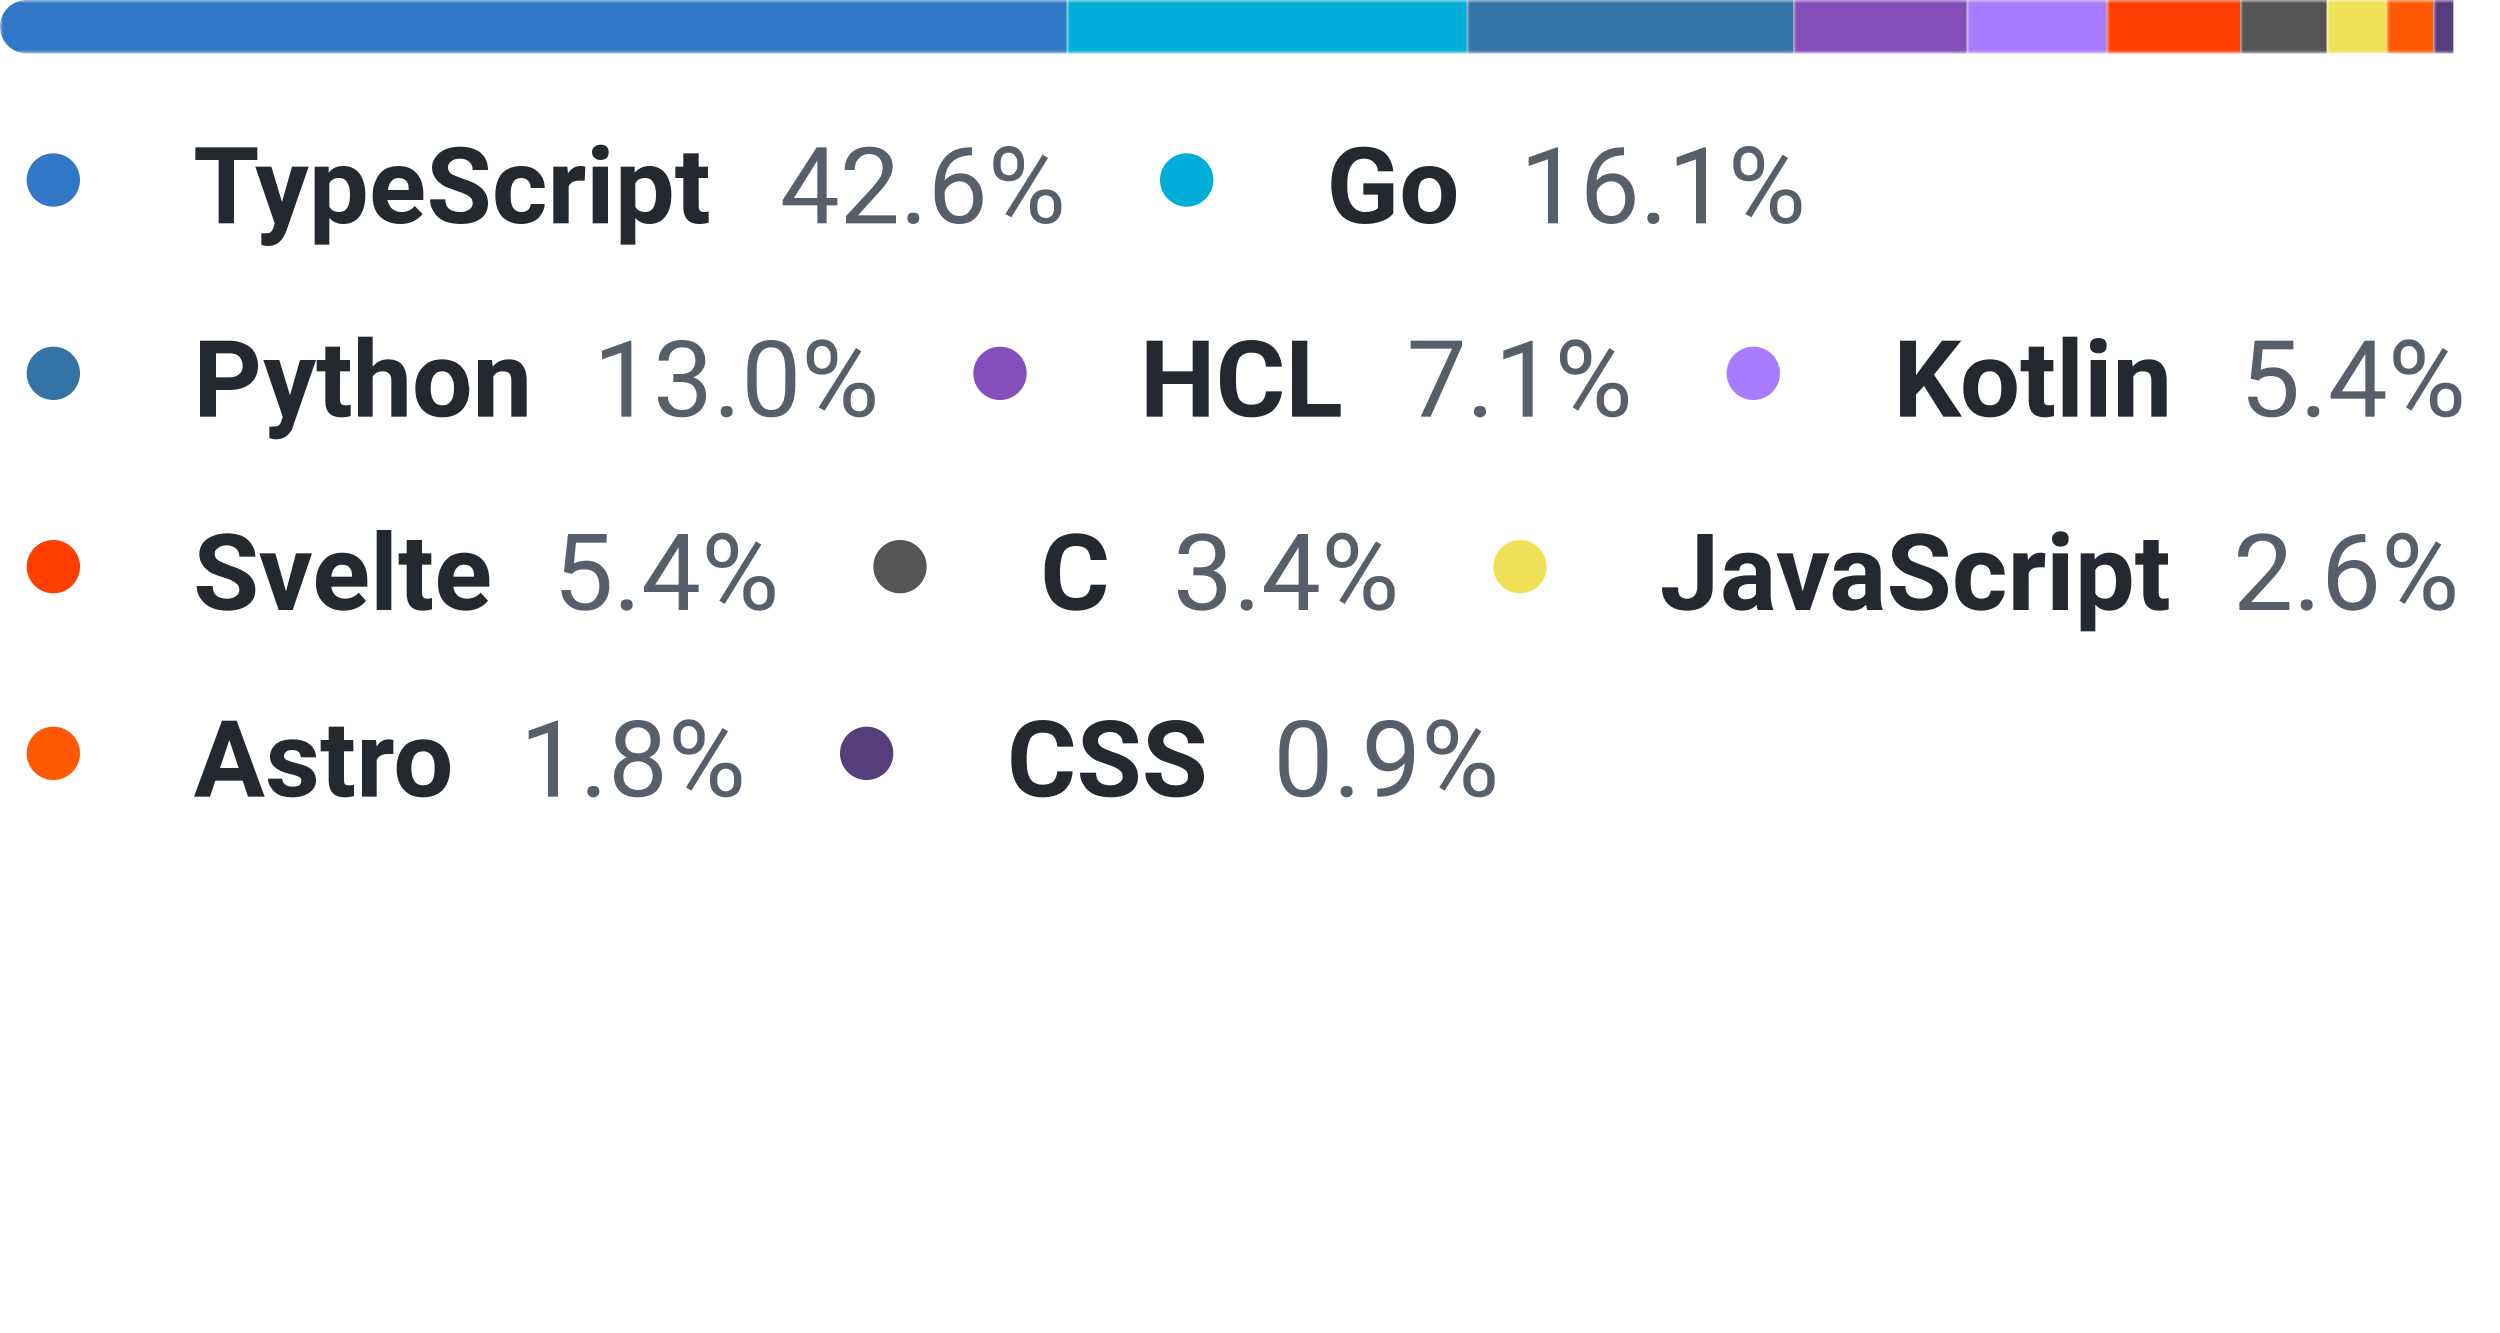 <svg width="375" height="200" viewBox="0 0 375 200" xmlns="http://www.w3.org/2000/svg"><mask id="satori_om-id"><rect x="0" y="0" width="375" height="123" fill="#fff"/></mask><clipPath id="satori_cp-id-0"><path x="0" y="0" width="375" height="8" d="M4,0 h367 a4,4 0 0 1 4,4 v0 a4,4 0 0 1 -4,4 h-367 a4,4 0 0 1 -4,-4 v0 a4,4 0 0 1 4,-4"/></clipPath><mask id="satori_om-id-0"><rect x="0" y="0" width="375" height="8" fill="#fff"/></mask><mask id="satori_om-id-0-0"><rect x="0" y="0" width="160" height="8" fill="#fff" mask="url(#satori_om-id-0)"/></mask><rect x="0" y="0" width="160" height="8" fill="#3178c6" clip-path="url(#satori_cp-id-0)" mask="url(#satori_om-id-0)"/><mask id="satori_om-id-0-1"><rect x="160" y="0" width="60" height="8" fill="#fff" mask="url(#satori_om-id-0)"/></mask><rect x="160" y="0" width="60" height="8" fill="#00ADD8" clip-path="url(#satori_cp-id-0)" mask="url(#satori_om-id-0)"/><mask id="satori_om-id-0-2"><rect x="220" y="0" width="49" height="8" fill="#fff" mask="url(#satori_om-id-0)"/></mask><rect x="220" y="0" width="49" height="8" fill="#3572A5" clip-path="url(#satori_cp-id-0)" mask="url(#satori_om-id-0)"/><mask id="satori_om-id-0-3"><rect x="269" y="0" width="26" height="8" fill="#fff" mask="url(#satori_om-id-0)"/></mask><rect x="269" y="0" width="26" height="8" fill="#844FBA" clip-path="url(#satori_cp-id-0)" mask="url(#satori_om-id-0)"/><mask id="satori_om-id-0-4"><rect x="295" y="0" width="21" height="8" fill="#fff" mask="url(#satori_om-id-0)"/></mask><rect x="295" y="0" width="21" height="8" fill="#A97BFF" clip-path="url(#satori_cp-id-0)" mask="url(#satori_om-id-0)"/><mask id="satori_om-id-0-5"><rect x="316" y="0" width="20" height="8" fill="#fff" mask="url(#satori_om-id-0)"/></mask><rect x="316" y="0" width="20" height="8" fill="#ff3e00" clip-path="url(#satori_cp-id-0)" mask="url(#satori_om-id-0)"/><mask id="satori_om-id-0-6"><rect x="336" y="0" width="13" height="8" fill="#fff" mask="url(#satori_om-id-0)"/></mask><rect x="336" y="0" width="13" height="8" fill="#555555" clip-path="url(#satori_cp-id-0)" mask="url(#satori_om-id-0)"/><mask id="satori_om-id-0-7"><rect x="349" y="0" width="9" height="8" fill="#fff" mask="url(#satori_om-id-0)"/></mask><rect x="349" y="0" width="9" height="8" fill="#f1e05a" clip-path="url(#satori_cp-id-0)" mask="url(#satori_om-id-0)"/><mask id="satori_om-id-0-8"><rect x="358" y="0" width="7" height="8" fill="#fff" mask="url(#satori_om-id-0)"/></mask><rect x="358" y="0" width="7" height="8" fill="#ff5a03" clip-path="url(#satori_cp-id-0)" mask="url(#satori_om-id-0)"/><mask id="satori_om-id-0-9"><rect x="365" y="0" width="3" height="8" fill="#fff" mask="url(#satori_om-id-0)"/></mask><rect x="365" y="0" width="3" height="8" fill="#563d7c" clip-path="url(#satori_cp-id-0)" mask="url(#satori_om-id-0)"/><mask id="satori_om-id-1"><rect x="0" y="18" width="375" height="105" fill="#fff"/></mask><mask id="satori_om-id-1-0"><rect x="0" y="18" width="160" height="19" fill="#fff"/></mask><mask id="satori_om-id-1-0-0"><rect x="0" y="19" width="16" height="16" fill="#fff"/></mask><mask id="satori_om-id-1-0-0-0"><rect x="4" y="23" width="8" height="8" fill="#fff"/></mask><path x="4" y="23" width="8" height="8" fill="#3178c6" d="M8,23 h0 a4,4 0 0 1 4,4 v0 a4,4 0 0 1 -4,4 h0 a4,4 0 0 1 -4,-4 v0 a4,4 0 0 1 4,-4"/><mask id="satori_om-id-1-0-1"><rect x="29" y="18" width="79" height="19" fill="#fff"/></mask><path fill="#24292f" d="M38.6 22.1L38.6 24.0L35.1 24.0L35.1 33.5L32.8 33.5L32.8 24.0L29.3 24.0L29.3 22.1L38.6 22.1ZM40.7 25.0L42.3 30.3L43.8 25.0L46.3 25.0L42.9 34.8L42.7 35.2Q41.9 36.9 40.2 36.9L40.2 36.9Q39.7 36.9 39.2 36.7L39.2 36.7L39.2 35.0L39.5 35.0Q40.2 35.0 40.5 34.9Q40.8 34.7 41.0 34.2L41.0 34.2L41.2 33.5L38.3 25.0L40.7 25.0ZM54.8 29.2L54.8 29.3Q54.8 31.3 53.9 32.5Q53.0 33.6 51.5 33.6L51.5 33.6Q50.2 33.6 49.4 32.7L49.4 32.7L49.4 36.7L47.2 36.7L47.2 25.0L49.3 25.0L49.3 25.9Q50.1 24.9 51.5 24.9L51.5 24.9Q53.0 24.9 53.9 26.0Q54.8 27.2 54.8 29.2L54.8 29.2ZM52.5 29.2L52.5 29.2Q52.5 28.0 52.1 27.4Q51.7 26.7 50.9 26.7L50.9 26.7Q49.8 26.7 49.4 27.5L49.4 27.5L49.4 31.0Q49.8 31.8 50.9 31.8L50.9 31.8Q52.5 31.8 52.5 29.2ZM60.1 33.6L60.1 33.6Q58.2 33.6 57.0 32.5Q55.9 31.4 55.9 29.5L55.9 29.5L55.9 29.2Q55.9 28.0 56.4 27.0Q56.8 26.0 57.7 25.4Q58.6 24.9 59.8 24.9L59.8 24.9Q61.5 24.9 62.5 26.0Q63.5 27.1 63.5 29.1L63.5 29.1L63.5 30.0L58.1 30.0Q58.3 30.8 58.8 31.3Q59.4 31.8 60.2 31.8L60.2 31.8Q61.5 31.8 62.2 30.9L62.2 30.9L63.4 32.1Q62.8 32.8 62.0 33.2Q61.1 33.6 60.1 33.6ZM59.8 26.7L59.8 26.7Q59.1 26.7 58.7 27.2Q58.3 27.6 58.2 28.5L58.2 28.5L61.3 28.5L61.3 28.3Q61.3 27.5 60.9 27.1Q60.5 26.7 59.8 26.7ZM70.9 30.5L70.9 30.5Q70.9 29.8 70.4 29.5Q69.9 29.1 68.7 28.7Q67.5 28.3 66.8 28.0L66.8 28.0Q64.8 26.9 64.8 25.1L64.8 25.1Q64.8 24.2 65.4 23.5Q65.9 22.8 66.8 22.4Q67.8 22.0 69.0 22.0L69.0 22.0Q70.3 22.0 71.2 22.4Q72.2 22.8 72.7 23.6Q73.2 24.4 73.2 25.5L73.2 25.5L70.9 25.5Q70.9 24.7 70.4 24.3Q69.9 23.8 69.0 23.8L69.0 23.8Q68.1 23.8 67.7 24.2Q67.2 24.5 67.2 25.1L67.2 25.1Q67.2 25.7 67.7 26.1Q68.3 26.4 69.4 26.8L69.4 26.8Q71.4 27.4 72.3 28.3Q73.2 29.2 73.2 30.5L73.2 30.5Q73.2 32.0 72.1 32.8Q71.0 33.6 69.1 33.6L69.1 33.6Q67.8 33.6 66.7 33.2Q65.6 32.7 65.1 31.8Q64.5 31.0 64.5 29.9L64.5 29.9L66.8 29.9Q66.8 31.8 69.1 31.8L69.1 31.8Q69.9 31.8 70.4 31.4Q70.9 31.1 70.9 30.5ZM78.2 31.8L78.2 31.8Q78.8 31.8 79.2 31.5Q79.6 31.1 79.6 30.6L79.6 30.6L81.7 30.6Q81.7 31.4 81.2 32.1Q80.8 32.9 80.0 33.2Q79.2 33.6 78.2 33.6L78.2 33.6Q76.4 33.6 75.3 32.5Q74.3 31.3 74.3 29.3L74.3 29.3L74.3 29.2Q74.3 27.2 75.3 26.0Q76.4 24.9 78.2 24.9L78.2 24.9Q79.8 24.9 80.7 25.8Q81.7 26.7 81.7 28.2L81.7 28.2L79.6 28.2Q79.6 27.5 79.2 27.1Q78.8 26.7 78.1 26.7L78.1 26.7Q77.4 26.7 77.0 27.3Q76.6 27.9 76.6 29.1L76.6 29.1L76.6 29.4Q76.6 30.7 77.0 31.2Q77.4 31.8 78.2 31.8ZM87.8 25.0L87.7 27.1Q87.3 27.1 86.9 27.1L86.9 27.1Q85.6 27.1 85.3 28.0L85.3 28.0L85.3 33.5L83.0 33.5L83.0 25.0L85.1 25.0L85.2 26.0Q85.9 24.9 87.1 24.9L87.1 24.9Q87.4 24.9 87.8 25.0L87.8 25.0ZM91.2 25.0L91.2 33.5L88.9 33.5L88.9 25.0L91.2 25.0ZM88.8 22.8L88.8 22.8Q88.8 22.3 89.2 22.0Q89.5 21.7 90.1 21.7L90.1 21.7Q90.7 21.7 91 22.0Q91.3 22.3 91.3 22.8L91.3 22.8Q91.3 23.4 91.0 23.7Q90.6 24.0 90.1 24.0Q89.5 24.0 89.2 23.7Q88.8 23.4 88.8 22.8ZM100.7 29.2L100.7 29.3Q100.7 31.3 99.8 32.5Q98.9 33.6 97.4 33.6L97.4 33.6Q96.1 33.6 95.3 32.7L95.3 32.7L95.3 36.7L93.1 36.7L93.1 25.0L95.2 25.0L95.2 25.9Q96.1 24.9 97.4 24.9L97.4 24.9Q98.9 24.9 99.8 26.0Q100.7 27.2 100.7 29.2L100.7 29.2ZM98.4 29.2L98.4 29.2Q98.4 28.0 98.0 27.4Q97.6 26.7 96.8 26.7L96.8 26.7Q95.7 26.7 95.3 27.5L95.3 27.5L95.3 31.0Q95.7 31.8 96.8 31.8L96.8 31.8Q98.4 31.8 98.4 29.2ZM102.5 23.0L104.8 23.0L104.8 25.0L106.2 25.0L106.2 26.7L104.8 26.7L104.8 30.9Q104.8 31.4 105.0 31.6Q105.1 31.8 105.6 31.8L105.6 31.8Q106.0 31.8 106.3 31.7L106.3 31.7L106.3 33.4Q105.6 33.6 104.9 33.6L104.9 33.6Q102.6 33.6 102.5 31.2L102.5 31.2L102.5 26.7L101.3 26.7L101.3 25.0L102.5 25.0L102.5 23.0Z "/><mask id="satori_om-id-1-0-2"><rect x="117" y="18" width="43" height="19" fill="#fff"/></mask><path fill="#57606a" d="M124.0 22.1L124.0 29.7L125.6 29.7L125.6 30.8L124.0 30.8L124.0 33.5L122.6 33.5L122.6 30.8L117.4 30.8L117.4 30.0L122.5 22.1L124.0 22.1ZM122.4 24.4L119.1 29.7L122.6 29.7L122.6 24.1L122.4 24.4ZM134.4 32.3L134.4 33.5L126.9 33.5L126.9 32.4L130.9 28.1Q131.7 27.1 132.1 26.5Q132.4 25.8 132.4 25.2L132.4 25.2Q132.4 24.3 131.9 23.7Q131.3 23.1 130.4 23.1L130.4 23.1Q129.4 23.1 128.8 23.8Q128.2 24.4 128.2 25.5L128.2 25.5L126.7 25.5Q126.7 23.9 127.7 22.9Q128.7 22.0 130.4 22.0L130.4 22.0Q132.0 22.0 132.9 22.8Q133.9 23.6 133.9 25.0L133.9 25.0Q133.9 26.7 131.7 29.0L131.7 29.0L128.7 32.3L134.4 32.3ZM136.1 32.7L136.1 32.7Q136.1 32.4 136.3 32.1Q136.5 31.9 137.0 31.9Q137.4 31.9 137.7 32.1Q137.9 32.4 137.9 32.7L137.9 32.7Q137.9 33.1 137.7 33.3Q137.4 33.6 137.0 33.6Q136.5 33.6 136.3 33.3Q136.1 33.1 136.1 32.7ZM145.5 22.1L145.8 22.1L145.8 23.3L145.5 23.3Q143.8 23.4 142.8 24.3Q141.8 25.3 141.7 27.1L141.7 27.1Q142.6 26.0 144.1 26.0L144.1 26.0Q145.6 26.0 146.5 27.1Q147.4 28.1 147.4 29.8L147.4 29.8Q147.4 31.5 146.4 32.6Q145.5 33.6 143.9 33.6L143.9 33.6Q142.2 33.6 141.2 32.4Q140.2 31.1 140.2 29.2L140.2 29.2L140.2 28.6Q140.2 25.5 141.6 23.8Q142.9 22.1 145.5 22.1L145.5 22.1ZM143.9 27.2L143.9 27.2Q143.2 27.2 142.5 27.7Q141.9 28.1 141.7 28.8L141.7 28.8L141.7 29.3Q141.7 30.7 142.3 31.6Q142.9 32.4 143.9 32.4L143.9 32.4Q144.9 32.4 145.4 31.7Q146.0 31.0 146.0 29.8L146.0 29.8Q146.0 28.7 145.4 27.9Q144.8 27.2 143.9 27.2ZM149.0 24.8L149.0 24.3Q149.0 23.3 149.6 22.6Q150.3 21.9 151.3 21.9L151.3 21.9Q152.4 21.9 153.0 22.6Q153.6 23.3 153.6 24.3L153.6 24.3L153.6 24.9Q153.6 25.9 153.0 26.6Q152.3 27.2 151.3 27.2L151.3 27.2Q150.3 27.2 149.6 26.6Q149.0 25.9 149.0 24.8L149.0 24.8ZM150.1 24.3L150.1 24.9Q150.1 25.5 150.4 25.9Q150.8 26.3 151.3 26.3L151.3 26.3Q151.9 26.3 152.2 25.9Q152.6 25.5 152.6 24.9L152.6 24.9L152.6 24.3Q152.6 23.7 152.2 23.3Q151.9 22.9 151.3 22.9Q150.7 22.9 150.4 23.3Q150.1 23.7 150.1 24.3L150.1 24.3ZM154.5 31.3L154.5 30.7Q154.5 29.7 155.2 29.0Q155.8 28.4 156.9 28.4Q157.9 28.4 158.5 29.0Q159.2 29.7 159.2 30.7L159.2 30.7L159.2 31.3Q159.2 32.3 158.5 33.0Q157.9 33.6 156.9 33.6Q155.9 33.6 155.2 33.0Q154.5 32.3 154.5 31.3L154.5 31.3ZM155.6 30.7L155.6 31.3Q155.6 31.9 155.9 32.3Q156.3 32.7 156.9 32.7L156.9 32.7Q157.4 32.7 157.8 32.3Q158.1 31.9 158.1 31.3L158.1 31.3L158.1 30.7Q158.1 30.1 157.8 29.7Q157.4 29.3 156.9 29.3L156.9 29.3Q156.3 29.3 155.9 29.7Q155.6 30.1 155.6 30.7L155.6 30.7ZM157.2 23.7L151.7 32.6L150.8 32.1L156.4 23.2L157.2 23.7Z "/><mask id="satori_om-id-1-1"><rect x="170" y="18" width="101" height="19" fill="#fff"/></mask><mask id="satori_om-id-1-1-0"><rect x="170" y="19" width="16" height="16" fill="#fff"/></mask><mask id="satori_om-id-1-1-0-0"><rect x="174" y="23" width="8" height="8" fill="#fff"/></mask><path x="174" y="23" width="8" height="8" fill="#00ADD8" d="M178,23 h0 a4,4 0 0 1 4,4 v0 a4,4 0 0 1 -4,4 h0 a4,4 0 0 1 -4,-4 v0 a4,4 0 0 1 4,-4"/><mask id="satori_om-id-1-1-1"><rect x="199" y="18" width="20" height="19" fill="#fff"/></mask><path fill="#24292f" d="M209.0 27.5L209.0 32.0Q208.4 32.8 207.2 33.2Q206.1 33.6 204.7 33.6L204.7 33.6Q203.2 33.6 202.1 33.0Q201.0 32.4 200.4 31.1Q199.8 29.9 199.7 28.2L199.7 28.2L199.7 27.5Q199.7 25.8 200.3 24.5Q200.9 23.3 202.0 22.6Q203.0 22.0 204.5 22.0L204.5 22.0Q206.5 22.0 207.7 22.9Q208.8 23.9 209.0 25.7L209.0 25.7L206.7 25.7Q206.6 24.7 206.0 24.3Q205.5 23.8 204.6 23.8L204.6 23.8Q203.4 23.8 202.8 24.7Q202.1 25.6 202.1 27.4L202.1 27.4L202.1 28.1Q202.1 29.9 202.8 30.8Q203.5 31.8 204.8 31.8L204.8 31.8Q206.1 31.8 206.7 31.2L206.7 31.2L206.7 29.2L204.5 29.2L204.5 27.5L209.0 27.5ZM210.4 29.3L210.4 29.2Q210.4 27.9 210.9 26.9Q211.4 26.0 212.3 25.4Q213.2 24.9 214.4 24.9L214.4 24.9Q216.1 24.9 217.2 25.9Q218.3 27.0 218.4 28.8L218.4 28.8L218.4 29.3Q218.4 31.3 217.3 32.5Q216.3 33.6 214.4 33.6Q212.6 33.6 211.5 32.5Q210.4 31.3 210.4 29.3L210.4 29.3ZM212.7 29.3L212.7 29.3Q212.7 30.5 213.1 31.2Q213.6 31.8 214.4 31.8L214.4 31.8Q215.2 31.8 215.7 31.2Q216.2 30.6 216.2 29.2L216.2 29.2Q216.2 28.0 215.7 27.4Q215.2 26.7 214.4 26.7L214.4 26.7Q213.6 26.7 213.1 27.3Q212.7 28.0 212.7 29.3Z "/><mask id="satori_om-id-1-1-2"><rect x="228" y="18" width="43" height="19" fill="#fff"/></mask><path fill="#57606a" d="M233.7 22.1L233.7 33.5L232.2 33.5L232.2 23.9L229.3 24.9L229.3 23.6L233.5 22.1L233.7 22.1ZM243.3 22.1L243.6 22.1L243.6 23.3L243.3 23.3Q241.6 23.4 240.6 24.3Q239.6 25.3 239.5 27.1L239.5 27.1Q240.4 26.0 241.9 26.0L241.9 26.0Q243.4 26.0 244.3 27.1Q245.2 28.1 245.2 29.8L245.2 29.8Q245.2 31.5 244.2 32.6Q243.3 33.6 241.7 33.6L241.7 33.6Q240.0 33.6 239.0 32.4Q238.0 31.1 238.0 29.2L238.0 29.2L238.0 28.6Q238.0 25.5 239.4 23.8Q240.7 22.1 243.3 22.1L243.3 22.1ZM241.7 27.2L241.7 27.2Q241.0 27.2 240.3 27.7Q239.7 28.1 239.5 28.8L239.5 28.8L239.5 29.3Q239.5 30.7 240.1 31.6Q240.7 32.4 241.7 32.4L241.7 32.4Q242.7 32.4 243.2 31.7Q243.8 31.0 243.8 29.8L243.8 29.8Q243.8 28.7 243.2 27.9Q242.6 27.2 241.7 27.2ZM247.1 32.7L247.1 32.7Q247.1 32.4 247.3 32.1Q247.5 31.9 248.0 31.9Q248.4 31.9 248.7 32.1Q248.9 32.4 248.9 32.7L248.9 32.7Q248.9 33.1 248.7 33.3Q248.4 33.6 248.0 33.6Q247.5 33.6 247.3 33.3Q247.1 33.1 247.1 32.7ZM255.9 22.1L255.9 33.5L254.4 33.5L254.4 23.9L251.5 24.9L251.5 23.6L255.6 22.1L255.9 22.1ZM260.0 24.8L260.0 24.3Q260.0 23.3 260.6 22.6Q261.3 21.9 262.3 21.9L262.3 21.9Q263.4 21.9 264.0 22.6Q264.6 23.3 264.6 24.3L264.6 24.3L264.6 24.9Q264.6 25.9 264.0 26.6Q263.3 27.2 262.3 27.2L262.3 27.2Q261.3 27.2 260.6 26.6Q260.0 25.9 260.0 24.8L260.0 24.8ZM261.1 24.3L261.1 24.9Q261.1 25.5 261.4 25.9Q261.8 26.3 262.3 26.3L262.3 26.3Q262.9 26.3 263.2 25.9Q263.6 25.5 263.6 24.9L263.6 24.9L263.6 24.3Q263.6 23.7 263.2 23.3Q262.9 22.9 262.3 22.9Q261.7 22.9 261.4 23.3Q261.1 23.7 261.1 24.3L261.1 24.3ZM265.5 31.3L265.5 30.7Q265.5 29.7 266.2 29.0Q266.8 28.4 267.9 28.4Q268.9 28.4 269.5 29.0Q270.2 29.7 270.2 30.7L270.2 30.7L270.2 31.3Q270.2 32.3 269.5 33.0Q268.9 33.6 267.9 33.6Q266.9 33.6 266.2 33.0Q265.5 32.3 265.5 31.3L265.5 31.3ZM266.6 30.7L266.6 31.3Q266.6 31.9 266.9 32.3Q267.3 32.7 267.9 32.7L267.9 32.7Q268.4 32.7 268.8 32.3Q269.1 31.9 269.1 31.3L269.1 31.3L269.1 30.7Q269.1 30.1 268.8 29.7Q268.4 29.3 267.9 29.3L267.9 29.3Q267.3 29.3 266.9 29.7Q266.6 30.1 266.6 30.7L266.6 30.7ZM268.2 23.7L262.7 32.6L261.8 32.1L267.4 23.2L268.2 23.7Z "/><mask id="satori_om-id-1-2"><rect x="0" y="47" width="132" height="19" fill="#fff"/></mask><mask id="satori_om-id-1-2-0"><rect x="0" y="48" width="16" height="16" fill="#fff"/></mask><mask id="satori_om-id-1-2-0-0"><rect x="4" y="52" width="8" height="8" fill="#fff"/></mask><path x="4" y="52" width="8" height="8" fill="#3572A5" d="M8,52 h0 a4,4 0 0 1 4,4 v0 a4,4 0 0 1 -4,4 h0 a4,4 0 0 1 -4,-4 v0 a4,4 0 0 1 4,-4"/><mask id="satori_om-id-1-2-1"><rect x="29" y="47" width="51" height="19" fill="#fff"/></mask><path fill="#24292f" d="M34.4 58.5L32.4 58.5L32.4 62.5L30.0 62.5L30.0 51.1L34.5 51.1Q35.7 51.1 36.7 51.6Q37.7 52.0 38.2 52.9Q38.7 53.8 38.7 54.9L38.7 54.9Q38.7 56.5 37.6 57.5Q36.4 58.5 34.4 58.5L34.4 58.5ZM32.4 53.0L32.4 56.6L34.5 56.6Q35.4 56.6 35.9 56.1Q36.4 55.7 36.4 54.9L36.4 54.9Q36.4 54.1 35.9 53.5Q35.4 53.0 34.5 53.0L34.5 53.0L32.4 53.0ZM41.9 54.0L43.5 59.3L45.0 54.0L47.4 54.0L44.0 63.8L43.9 64.2Q43.1 65.9 41.4 65.9L41.4 65.9Q40.9 65.9 40.4 65.7L40.4 65.7L40.4 64.0L40.7 64.0Q41.3 64.0 41.7 63.9Q42.0 63.7 42.2 63.2L42.2 63.2L42.4 62.5L39.5 54.0L41.9 54.0ZM48.8 52.0L51.0 52.0L51.0 54.0L52.5 54.0L52.5 55.7L51.0 55.7L51.0 59.9Q51.0 60.4 51.2 60.6Q51.4 60.8 51.9 60.8L51.9 60.8Q52.3 60.8 52.6 60.7L52.6 60.7L52.6 62.4Q51.9 62.6 51.2 62.6L51.2 62.6Q48.8 62.6 48.8 60.2L48.8 60.2L48.8 55.7L47.5 55.7L47.5 54.0L48.8 54.0L48.8 52.0ZM55.9 50.5L55.9 55.0Q56.8 53.9 58.2 53.9L58.2 53.9Q61.0 53.9 61.0 57.1L61.0 57.1L61.0 62.5L58.7 62.5L58.7 57.1Q58.7 56.4 58.4 56.1Q58.1 55.7 57.4 55.7L57.4 55.7Q56.4 55.7 55.9 56.5L55.9 56.5L55.9 62.5L53.7 62.5L53.7 50.5L55.9 50.5ZM62.3 58.3L62.3 58.2Q62.3 56.9 62.8 55.9Q63.3 55.0 64.2 54.4Q65.1 53.9 66.3 53.9L66.3 53.9Q68.0 53.9 69.1 54.9Q70.2 56.0 70.3 57.8L70.3 57.8L70.4 58.3Q70.4 60.3 69.3 61.5Q68.2 62.6 66.4 62.6Q64.5 62.6 63.4 61.5Q62.3 60.3 62.3 58.3L62.3 58.3ZM64.6 58.3L64.6 58.3Q64.6 59.5 65.1 60.2Q65.5 60.8 66.4 60.8L66.4 60.8Q67.2 60.8 67.6 60.2Q68.1 59.6 68.1 58.2L68.1 58.2Q68.1 57.0 67.6 56.4Q67.2 55.7 66.3 55.7L66.3 55.7Q65.5 55.7 65.1 56.3Q64.6 57.0 64.6 58.3ZM71.7 54.0L73.8 54.0L73.9 55.0Q74.8 53.9 76.3 53.9L76.3 53.9Q77.7 53.9 78.3 54.7Q79.0 55.5 79.0 57.0L79.0 57.0L79.0 62.5L76.7 62.5L76.7 57.1Q76.7 56.4 76.4 56.0Q76.1 55.7 75.4 55.7L75.4 55.7Q74.4 55.7 74.0 56.5L74.0 56.5L74.0 62.5L71.7 62.5L71.7 54.0Z "/><mask id="satori_om-id-1-2-2"><rect x="89" y="47" width="43" height="19" fill="#fff"/></mask><path fill="#57606a" d="M94.7 51.1L94.7 62.5L93.2 62.5L93.2 52.9L90.3 53.9L90.3 52.6L94.5 51.1L94.7 51.1ZM101.0 57.3L101.0 56.1L102.1 56.1Q103.1 56.1 103.7 55.6Q104.3 55.0 104.3 54.1L104.3 54.1Q104.3 52.1 102.3 52.1L102.3 52.1Q101.4 52.1 100.8 52.7Q100.3 53.2 100.3 54.1L100.3 54.1L98.8 54.1Q98.8 52.7 99.8 51.8Q100.8 51.0 102.3 51.0L102.3 51.0Q103.9 51.0 104.8 51.8Q105.8 52.7 105.8 54.2L105.8 54.2Q105.8 54.9 105.3 55.6Q104.8 56.3 104.0 56.6L104.0 56.6Q104.9 56.9 105.4 57.6Q105.9 58.3 105.9 59.3L105.9 59.3Q105.9 60.8 104.9 61.7Q103.9 62.6 102.3 62.6Q100.7 62.6 99.7 61.8Q98.7 60.9 98.7 59.5L98.7 59.5L100.2 59.5Q100.2 60.4 100.8 60.9Q101.3 61.5 102.3 61.5L102.3 61.5Q103.4 61.5 103.9 60.9Q104.5 60.4 104.5 59.3L104.5 59.3Q104.5 58.4 103.9 57.8Q103.3 57.3 102.1 57.3L102.1 57.3L101.0 57.3ZM108.1 61.7L108.1 61.7Q108.1 61.4 108.3 61.1Q108.5 60.9 109.0 60.9Q109.4 60.9 109.7 61.1Q109.9 61.4 109.9 61.7L109.9 61.7Q109.9 62.1 109.7 62.3Q109.4 62.6 109.0 62.6Q108.5 62.6 108.3 62.3Q108.1 62.1 108.1 61.7ZM119.3 55.8L119.3 57.6Q119.3 60.2 118.4 61.4Q117.5 62.6 115.7 62.6L115.7 62.6Q113.9 62.6 113.0 61.4Q112.1 60.2 112.1 57.8L112.1 57.8L112.1 55.9Q112.1 53.4 112.9 52.2Q113.8 51.0 115.7 51.0L115.7 51.0Q117.5 51.0 118.4 52.1Q119.2 53.3 119.3 55.8L119.3 55.8ZM117.8 58.0L117.8 55.7Q117.8 53.8 117.3 53.0Q116.8 52.1 115.7 52.1L115.7 52.1Q114.6 52.1 114.0 53.0Q113.5 53.8 113.5 55.5L113.5 55.5L113.5 57.9Q113.5 59.7 114.1 60.6Q114.6 61.5 115.7 61.5L115.7 61.5Q116.8 61.5 117.3 60.6Q117.8 59.8 117.8 58.0L117.8 58.0ZM121.0 53.8L121.0 53.3Q121.0 52.3 121.6 51.6Q122.3 50.9 123.3 50.9L123.3 50.9Q124.4 50.9 125.0 51.6Q125.6 52.3 125.6 53.3L125.6 53.3L125.6 53.9Q125.6 54.9 125.0 55.6Q124.3 56.2 123.3 56.2L123.3 56.2Q122.3 56.2 121.6 55.6Q121.0 54.9 121.0 53.8L121.0 53.8ZM122.1 53.3L122.1 53.9Q122.1 54.5 122.4 54.9Q122.8 55.3 123.3 55.3L123.3 55.3Q123.9 55.3 124.2 54.9Q124.6 54.5 124.6 53.9L124.6 53.9L124.6 53.3Q124.6 52.7 124.2 52.3Q123.9 51.9 123.3 51.9Q122.7 51.9 122.4 52.3Q122.1 52.7 122.1 53.3L122.1 53.3ZM126.5 60.3L126.5 59.7Q126.5 58.7 127.2 58.0Q127.8 57.4 128.9 57.4Q129.9 57.4 130.5 58.0Q131.2 58.7 131.2 59.7L131.2 59.7L131.2 60.3Q131.2 61.3 130.5 62.0Q129.9 62.6 128.9 62.6Q127.9 62.6 127.2 62.0Q126.5 61.3 126.5 60.3L126.5 60.3ZM127.6 59.7L127.6 60.3Q127.6 60.9 127.9 61.3Q128.3 61.7 128.9 61.7L128.9 61.7Q129.4 61.7 129.8 61.3Q130.1 60.9 130.1 60.3L130.1 60.3L130.1 59.7Q130.1 59.1 129.8 58.7Q129.4 58.3 128.9 58.3L128.9 58.3Q128.3 58.3 127.9 58.7Q127.6 59.1 127.6 59.7L127.6 59.7ZM129.2 52.7L123.7 61.6L122.8 61.1L128.4 52.2L129.2 52.7Z "/><mask id="satori_om-id-1-3"><rect x="142" y="47" width="103" height="19" fill="#fff"/></mask><mask id="satori_om-id-1-3-0"><rect x="142" y="48" width="16" height="16" fill="#fff"/></mask><mask id="satori_om-id-1-3-0-0"><rect x="146" y="52" width="8" height="8" fill="#fff"/></mask><path x="146" y="52" width="8" height="8" fill="#844FBA" d="M150,52 h0 a4,4 0 0 1 4,4 v0 a4,4 0 0 1 -4,4 h0 a4,4 0 0 1 -4,-4 v0 a4,4 0 0 1 4,-4"/><mask id="satori_om-id-1-3-1"><rect x="171" y="47" width="31" height="19" fill="#fff"/></mask><path fill="#24292f" d="M181.3 51.1L181.3 62.5L178.9 62.5L178.9 57.6L174.4 57.6L174.4 62.5L172.0 62.5L172.0 51.1L174.4 51.1L174.4 55.7L178.9 55.7L178.9 51.1L181.3 51.1ZM189.9 58.7L192.3 58.7Q192.1 60.5 190.9 61.6Q189.7 62.6 187.7 62.6L187.7 62.6Q185.5 62.6 184.2 61.2Q183.0 59.7 183.0 57.1L183.0 57.1L183.0 56.4Q183.0 54.8 183.6 53.5Q184.1 52.3 185.2 51.6Q186.3 51.0 187.7 51.0L187.7 51.0Q189.7 51.0 190.9 52.0Q192.1 53.1 192.3 55.0L192.3 55.0L189.9 55.0Q189.8 53.9 189.3 53.4Q188.8 52.9 187.7 52.9L187.7 52.9Q186.5 52.9 185.9 53.7Q185.4 54.6 185.4 56.3L185.4 56.3L185.4 57.2Q185.4 59.0 185.9 59.9Q186.5 60.7 187.7 60.7L187.7 60.7Q188.8 60.7 189.3 60.2Q189.8 59.7 189.9 58.7L189.9 58.7ZM196.1 51.1L196.1 60.6L201.1 60.6L201.1 62.5L193.8 62.5L193.8 51.1L196.1 51.1Z "/><mask id="satori_om-id-1-3-2"><rect x="211" y="47" width="34" height="19" fill="#fff"/></mask><path fill="#57606a" d="M219.3 51.1L219.3 51.9L214.6 62.5L213.1 62.5L217.8 52.3L211.6 52.3L211.6 51.1L219.3 51.1ZM221.1 61.7L221.1 61.7Q221.1 61.4 221.3 61.1Q221.6 60.9 222 60.9Q222.4 60.9 222.7 61.1Q222.9 61.4 222.9 61.7L222.9 61.7Q222.9 62.1 222.7 62.3Q222.4 62.6 222 62.6Q221.6 62.6 221.3 62.3Q221.1 62.1 221.1 61.7ZM229.9 51.1L229.9 62.5L228.4 62.5L228.4 52.9L225.5 53.9L225.5 52.6L229.7 51.1L229.9 51.1ZM234 53.8L234 53.3Q234 52.3 234.7 51.6Q235.3 50.9 236.3 50.9L236.3 50.9Q237.4 50.9 238.0 51.6Q238.7 52.3 238.7 53.3L238.7 53.3L238.7 53.9Q238.7 54.9 238.0 55.6Q237.4 56.2 236.3 56.2L236.3 56.2Q235.3 56.2 234.7 55.6Q234 54.9 234 53.8L234 53.8ZM235.1 53.3L235.1 53.9Q235.1 54.5 235.4 54.9Q235.8 55.3 236.3 55.3L236.3 55.3Q236.9 55.3 237.2 54.9Q237.6 54.5 237.6 53.9L237.6 53.9L237.6 53.3Q237.6 52.7 237.2 52.3Q236.9 51.9 236.3 51.9Q235.8 51.9 235.4 52.3Q235.1 52.7 235.1 53.3L235.1 53.3ZM239.5 60.3L239.5 59.7Q239.5 58.7 240.2 58.0Q240.8 57.4 241.9 57.4Q242.9 57.4 243.5 58.0Q244.2 58.7 244.2 59.7L244.2 59.7L244.2 60.3Q244.2 61.3 243.6 62.0Q242.9 62.6 241.9 62.6Q240.9 62.6 240.2 62.0Q239.5 61.3 239.5 60.3L239.5 60.3ZM240.6 59.7L240.6 60.3Q240.6 60.9 241.0 61.3Q241.3 61.7 241.9 61.7L241.9 61.7Q242.4 61.7 242.8 61.3Q243.1 60.9 243.1 60.3L243.1 60.3L243.1 59.7Q243.1 59.1 242.8 58.7Q242.4 58.3 241.9 58.3L241.9 58.3Q241.3 58.3 241.0 58.7Q240.6 59.1 240.6 59.7L240.6 59.7ZM242.2 52.7L236.7 61.6L235.9 61.1L241.4 52.2L242.2 52.7Z "/><mask id="satori_om-id-1-4"><rect x="255" y="47" width="115" height="19" fill="#fff"/></mask><mask id="satori_om-id-1-4-0"><rect x="255" y="48" width="16" height="16" fill="#fff"/></mask><mask id="satori_om-id-1-4-0-0"><rect x="259" y="52" width="8" height="8" fill="#fff"/></mask><path x="259" y="52" width="8" height="8" fill="#A97BFF" d="M263,52 h0 a4,4 0 0 1 4,4 v0 a4,4 0 0 1 -4,4 h0 a4,4 0 0 1 -4,-4 v0 a4,4 0 0 1 4,-4"/><mask id="satori_om-id-1-4-1"><rect x="284" y="47" width="43" height="19" fill="#fff"/></mask><path fill="#24292f" d="M291.5 62.5L288.6 57.9L287.4 59.2L287.4 62.5L285.0 62.5L285.0 51.1L287.4 51.1L287.4 56.3L288.4 54.9L291.3 51.1L294.2 51.1L290.1 56.2L294.3 62.5L291.5 62.5ZM294.5 58.3L294.5 58.2Q294.5 56.9 294.9 55.9Q295.4 55.0 296.3 54.4Q297.3 53.9 298.5 53.9L298.5 53.9Q300.2 53.9 301.2 54.9Q302.3 56.0 302.5 57.8L302.5 57.8L302.5 58.3Q302.5 60.3 301.4 61.5Q300.3 62.6 298.5 62.6Q296.6 62.6 295.6 61.5Q294.5 60.3 294.5 58.3L294.5 58.3ZM296.7 58.3L296.7 58.3Q296.7 59.5 297.2 60.2Q297.6 60.8 298.5 60.8L298.5 60.8Q299.3 60.8 299.8 60.2Q300.2 59.6 300.2 58.2L300.2 58.2Q300.2 57.0 299.8 56.4Q299.3 55.7 298.5 55.7L298.5 55.7Q297.6 55.7 297.2 56.3Q296.7 57.0 296.7 58.3ZM304.3 52.0L306.6 52.0L306.6 54.0L308.0 54.0L308.0 55.7L306.6 55.7L306.6 59.9Q306.6 60.4 306.7 60.6Q306.9 60.8 307.4 60.8L307.4 60.8Q307.8 60.8 308.1 60.7L308.1 60.7L308.1 62.4Q307.4 62.6 306.7 62.6L306.7 62.6Q304.4 62.6 304.3 60.2L304.3 60.2L304.3 55.7L303.1 55.7L303.1 54.0L304.3 54.0L304.3 52.0ZM311.6 50.5L311.6 62.5L309.4 62.5L309.4 50.5L311.6 50.5ZM315.9 54.0L315.9 62.5L313.6 62.5L313.6 54.0L315.9 54.0ZM313.5 51.8L313.5 51.8Q313.5 51.3 313.8 51.0Q314.2 50.7 314.8 50.7L314.8 50.7Q315.3 50.7 315.7 51.0Q316.0 51.3 316.0 51.8L316.0 51.8Q316.0 52.4 315.7 52.7Q315.3 53.0 314.8 53.0Q314.2 53.0 313.8 52.7Q313.5 52.4 313.5 51.8ZM317.7 54.0L319.8 54.0L319.9 55.0Q320.8 53.9 322.3 53.9L322.3 53.9Q323.7 53.9 324.3 54.7Q325.0 55.5 325 57.0L325 57.0L325 62.5L322.7 62.5L322.7 57.1Q322.7 56.4 322.4 56.0Q322.1 55.7 321.4 55.7L321.4 55.7Q320.4 55.7 320.0 56.5L320.0 56.5L320.0 62.5L317.7 62.5L317.7 54.0Z "/><mask id="satori_om-id-1-4-2"><rect x="336" y="47" width="34" height="19" fill="#fff"/></mask><path fill="#57606a" d="M338.8 57.1L337.6 56.8L338.2 51.1L344.0 51.1L344.0 52.4L339.4 52.4L339.1 55.5Q339.9 55.1 341.0 55.1L341.0 55.1Q342.5 55.1 343.4 56.1Q344.4 57.1 344.4 58.9L344.4 58.9Q344.4 60.6 343.4 61.6Q342.5 62.6 340.8 62.6L340.8 62.6Q339.2 62.6 338.3 61.8Q337.3 61.0 337.2 59.5L337.2 59.5L338.6 59.5Q338.7 60.5 339.3 61.0Q339.8 61.5 340.8 61.5L340.8 61.5Q341.8 61.5 342.3 60.8Q342.9 60.1 342.9 58.9L342.9 58.9Q342.9 57.7 342.3 57.0Q341.7 56.4 340.6 56.4L340.6 56.4Q339.7 56.4 339.1 56.8L339.1 56.8L338.8 57.1ZM346.1 61.7L346.1 61.7Q346.1 61.4 346.3 61.1Q346.6 60.9 347 60.9Q347.4 60.9 347.7 61.1Q347.9 61.4 347.9 61.7L347.9 61.7Q347.9 62.1 347.7 62.3Q347.4 62.6 347 62.6Q346.6 62.6 346.3 62.3Q346.1 62.1 346.1 61.7ZM356.2 51.1L356.2 58.7L357.8 58.7L357.8 59.8L356.2 59.8L356.2 62.5L354.8 62.5L354.8 59.8L349.6 59.8L349.6 59.0L354.7 51.1L356.2 51.1ZM354.6 53.4L351.3 58.7L354.8 58.7L354.8 53.1L354.6 53.4ZM359 53.8L359 53.3Q359 52.3 359.7 51.6Q360.3 50.9 361.3 50.9L361.3 50.9Q362.4 50.9 363.0 51.6Q363.7 52.3 363.7 53.3L363.7 53.3L363.7 53.9Q363.7 54.9 363.0 55.6Q362.4 56.2 361.3 56.2L361.3 56.2Q360.3 56.2 359.7 55.6Q359 54.9 359 53.8L359 53.8ZM360.1 53.3L360.1 53.9Q360.1 54.5 360.4 54.9Q360.8 55.3 361.3 55.3L361.3 55.3Q361.9 55.3 362.2 54.9Q362.6 54.5 362.6 53.9L362.6 53.9L362.6 53.3Q362.6 52.7 362.2 52.3Q361.9 51.9 361.3 51.9Q360.8 51.9 360.4 52.3Q360.1 52.7 360.1 53.3L360.1 53.3ZM364.5 60.3L364.5 59.7Q364.5 58.7 365.2 58.0Q365.8 57.4 366.9 57.4Q367.9 57.4 368.5 58.0Q369.2 58.7 369.2 59.7L369.2 59.7L369.2 60.3Q369.2 61.3 368.6 62.0Q367.9 62.6 366.9 62.6Q365.9 62.6 365.2 62.0Q364.5 61.3 364.5 60.3L364.5 60.3ZM365.6 59.7L365.6 60.3Q365.6 60.9 366.0 61.3Q366.3 61.7 366.9 61.7L366.9 61.7Q367.4 61.7 367.8 61.3Q368.1 60.9 368.1 60.3L368.1 60.3L368.1 59.7Q368.1 59.1 367.8 58.7Q367.4 58.3 366.9 58.3L366.9 58.3Q366.3 58.3 366.0 58.7Q365.6 59.1 365.6 59.7L365.6 59.7ZM367.2 52.7L361.7 61.6L360.9 61.1L366.4 52.2L367.2 52.7Z "/><mask id="satori_om-id-1-5"><rect x="0" y="76" width="117" height="18" fill="#fff"/></mask><mask id="satori_om-id-1-5-0"><rect x="0" y="77" width="16" height="16" fill="#fff"/></mask><mask id="satori_om-id-1-5-0-0"><rect x="4" y="81" width="8" height="8" fill="#fff"/></mask><path x="4" y="81" width="8" height="8" fill="#ff3e00" d="M8,81 h0 a4,4 0 0 1 4,4 v0 a4,4 0 0 1 -4,4 h0 a4,4 0 0 1 -4,-4 v0 a4,4 0 0 1 4,-4"/><mask id="satori_om-id-1-5-1"><rect x="29" y="76" width="45" height="18" fill="#fff"/></mask><path fill="#24292f" d="M35.9 88.5L35.9 88.5Q35.9 87.8 35.4 87.5Q35.0 87.1 33.8 86.7Q32.5 86.3 31.8 86.0L31.8 86.0Q29.9 84.9 29.9 83.1L29.9 83.1Q29.9 82.2 30.4 81.5Q30.9 80.8 31.9 80.4Q32.9 80.0 34.1 80.0L34.1 80.0Q35.3 80.0 36.3 80.4Q37.2 80.8 37.7 81.6Q38.3 82.4 38.3 83.5L38.3 83.5L35.9 83.5Q35.9 82.7 35.4 82.3Q34.9 81.8 34.0 81.8L34.0 81.8Q33.2 81.8 32.7 82.2Q32.2 82.5 32.2 83.1L32.2 83.1Q32.2 83.7 32.8 84.1Q33.4 84.4 34.4 84.8L34.4 84.8Q36.4 85.4 37.4 86.3Q38.3 87.2 38.3 88.5L38.3 88.5Q38.3 90.0 37.1 90.8Q36.0 91.6 34.1 91.6L34.1 91.6Q32.8 91.6 31.8 91.2Q30.7 90.7 30.1 89.8Q29.5 89.0 29.5 87.9L29.5 87.9L31.9 87.9Q31.9 89.8 34.1 89.8L34.1 89.8Q35.0 89.8 35.4 89.4Q35.9 89.1 35.9 88.5ZM41.3 83.0L42.9 88.7L44.4 83.0L46.8 83.0L43.9 91.5L41.8 91.5L38.9 83.0L41.3 83.0ZM51.6 91.6L51.6 91.6Q49.7 91.6 48.6 90.5Q47.4 89.4 47.4 87.5L47.4 87.5L47.4 87.2Q47.4 86.0 47.9 85.0Q48.4 84.0 49.3 83.4Q50.2 82.9 51.3 82.9L51.3 82.9Q53.1 82.9 54.1 84.0Q55.1 85.1 55.1 87.1L55.1 87.1L55.1 88.0L49.7 88.0Q49.8 88.8 50.3 89.3Q50.9 89.8 51.7 89.8L51.7 89.8Q53.0 89.8 53.8 88.9L53.8 88.9L54.9 90.1Q54.4 90.8 53.5 91.2Q52.6 91.6 51.6 91.6ZM51.3 84.7L51.3 84.7Q50.6 84.7 50.2 85.2Q49.8 85.6 49.7 86.5L49.7 86.5L52.8 86.5L52.8 86.3Q52.8 85.5 52.4 85.1Q52.0 84.7 51.3 84.7ZM58.7 79.5L58.7 91.5L56.5 91.5L56.5 79.5L58.7 79.5ZM61.0 81.0L63.3 81.0L63.3 83.0L64.7 83.0L64.7 84.7L63.3 84.7L63.3 88.9Q63.3 89.4 63.5 89.6Q63.6 89.8 64.1 89.8L64.1 89.8Q64.5 89.8 64.8 89.7L64.8 89.7L64.8 91.4Q64.1 91.6 63.4 91.6L63.4 91.6Q61.1 91.6 61.0 89.2L61.0 89.2L61.0 84.7L59.8 84.7L59.8 83.0L61.0 83.0L61.0 81.0ZM69.9 91.6L69.9 91.6Q68.0 91.6 66.8 90.5Q65.7 89.4 65.7 87.5L65.7 87.5L65.7 87.2Q65.7 86.0 66.2 85.0Q66.7 84.0 67.6 83.4Q68.5 82.9 69.6 82.9L69.6 82.9Q71.4 82.9 72.4 84.0Q73.4 85.1 73.4 87.1L73.4 87.1L73.4 88.0L68.0 88.0Q68.1 88.8 68.6 89.3Q69.2 89.8 70.0 89.8L70.0 89.8Q71.3 89.8 72.1 88.9L72.1 88.9L73.2 90.1Q72.7 90.8 71.8 91.2Q70.9 91.6 69.9 91.6ZM69.6 84.7L69.6 84.7Q68.9 84.7 68.5 85.2Q68.1 85.6 68.0 86.5L68.0 86.5L71.1 86.5L71.1 86.3Q71.1 85.5 70.7 85.1Q70.3 84.7 69.6 84.7Z "/><mask id="satori_om-id-1-5-2"><rect x="83" y="76" width="34" height="18" fill="#fff"/></mask><path fill="#57606a" d="M85.8 86.1L84.6 85.8L85.2 80.1L91.0 80.1L91.0 81.4L86.4 81.4L86.1 84.5Q86.9 84.1 88.0 84.1L88.0 84.1Q89.5 84.1 90.4 85.1Q91.4 86.1 91.4 87.9L91.4 87.9Q91.4 89.6 90.4 90.6Q89.5 91.6 87.8 91.6L87.8 91.6Q86.2 91.6 85.3 90.8Q84.3 90.0 84.2 88.5L84.2 88.5L85.6 88.5Q85.7 89.5 86.3 90.0Q86.8 90.5 87.8 90.5L87.8 90.5Q88.8 90.5 89.3 89.8Q89.9 89.1 89.9 87.9L89.9 87.9Q89.9 86.7 89.3 86.0Q88.7 85.4 87.6 85.4L87.6 85.4Q86.7 85.4 86.1 85.8L86.1 85.8L85.8 86.1ZM93.1 90.7L93.1 90.7Q93.1 90.4 93.3 90.1Q93.6 89.9 94 89.9Q94.4 89.9 94.7 90.1Q94.9 90.4 94.9 90.7L94.9 90.7Q94.9 91.1 94.7 91.3Q94.4 91.6 94 91.6Q93.6 91.6 93.3 91.3Q93.1 91.1 93.1 90.7ZM103.2 80.1L103.2 87.7L104.8 87.7L104.8 88.8L103.2 88.8L103.2 91.5L101.8 91.5L101.8 88.8L96.6 88.8L96.6 88.0L101.7 80.1L103.2 80.1ZM101.6 82.4L98.3 87.7L101.8 87.7L101.8 82.1L101.6 82.4ZM106 82.8L106 82.3Q106 81.3 106.7 80.6Q107.3 79.9 108.3 79.9L108.3 79.9Q109.4 79.9 110.0 80.6Q110.7 81.3 110.7 82.3L110.7 82.3L110.7 82.9Q110.7 83.9 110.0 84.6Q109.4 85.2 108.3 85.2L108.3 85.2Q107.3 85.2 106.7 84.6Q106 83.9 106 82.8L106 82.8ZM107.1 82.3L107.1 82.9Q107.1 83.5 107.4 83.9Q107.8 84.3 108.3 84.3L108.3 84.3Q108.9 84.3 109.2 83.9Q109.6 83.5 109.6 82.9L109.6 82.9L109.6 82.3Q109.6 81.7 109.2 81.3Q108.9 80.9 108.3 80.9Q107.8 80.9 107.4 81.3Q107.1 81.7 107.1 82.3L107.1 82.3ZM111.5 89.3L111.5 88.7Q111.5 87.7 112.2 87.0Q112.8 86.4 113.9 86.4Q114.9 86.4 115.5 87.0Q116.2 87.7 116.2 88.7L116.2 88.7L116.2 89.3Q116.2 90.3 115.6 91.0Q114.9 91.6 113.9 91.6Q112.9 91.6 112.2 91.0Q111.5 90.3 111.5 89.3L111.5 89.3ZM112.6 88.7L112.6 89.3Q112.6 89.9 113.0 90.3Q113.3 90.7 113.9 90.7L113.9 90.7Q114.4 90.7 114.8 90.3Q115.1 89.9 115.1 89.3L115.1 89.3L115.1 88.7Q115.1 88.1 114.8 87.7Q114.4 87.3 113.9 87.3L113.9 87.3Q113.3 87.3 113.0 87.7Q112.6 88.1 112.6 88.7L112.6 88.7ZM114.2 81.7L108.7 90.6L107.9 90.1L113.4 81.2L114.2 81.7Z "/><mask id="satori_om-id-1-6"><rect x="127" y="76" width="83" height="18" fill="#fff"/></mask><mask id="satori_om-id-1-6-0"><rect x="127" y="77" width="16" height="16" fill="#fff"/></mask><mask id="satori_om-id-1-6-0-0"><rect x="131" y="81" width="8" height="8" fill="#fff"/></mask><path x="131" y="81" width="8" height="8" fill="#555555" d="M135,81 h0 a4,4 0 0 1 4,4 v0 a4,4 0 0 1 -4,4 h0 a4,4 0 0 1 -4,-4 v0 a4,4 0 0 1 4,-4"/><mask id="satori_om-id-1-6-1"><rect x="156" y="76" width="11" height="18" fill="#fff"/></mask><path fill="#24292f" d="M163.6 87.7L165.9 87.7Q165.8 89.5 164.6 90.6Q163.4 91.6 161.4 91.6L161.4 91.6Q159.2 91.6 157.9 90.2Q156.7 88.7 156.7 86.1L156.7 86.1L156.7 85.4Q156.7 83.8 157.3 82.5Q157.8 81.3 158.9 80.6Q160.0 80.0 161.4 80.0L161.4 80.0Q163.4 80.0 164.6 81.0Q165.8 82.1 166.0 84.0L166.0 84.0L163.6 84.0Q163.5 82.9 163.0 82.4Q162.5 81.9 161.4 81.9L161.4 81.9Q160.2 81.9 159.6 82.7Q159.1 83.6 159.0 85.3L159.0 85.3L159.0 86.2Q159.0 88.0 159.6 88.9Q160.2 89.7 161.4 89.7L161.4 89.7Q162.5 89.7 163.0 89.2Q163.5 88.7 163.6 87.7L163.6 87.7Z "/><mask id="satori_om-id-1-6-2"><rect x="176" y="76" width="34" height="18" fill="#fff"/></mask><path fill="#57606a" d="M179.0 86.3L179.0 85.1L180.1 85.1Q181.2 85.1 181.7 84.6Q182.3 84.0 182.3 83.1L182.3 83.1Q182.3 81.1 180.3 81.1L180.3 81.1Q179.4 81.1 178.8 81.7Q178.3 82.2 178.3 83.1L178.3 83.1L176.8 83.1Q176.8 81.7 177.8 80.8Q178.8 80.0 180.3 80.0L180.3 80.0Q181.9 80.0 182.9 80.8Q183.8 81.7 183.8 83.2L183.8 83.2Q183.8 83.9 183.3 84.6Q182.8 85.3 182.0 85.6L182.0 85.6Q182.9 85.9 183.4 86.6Q183.9 87.3 183.9 88.3L183.9 88.3Q183.9 89.8 182.9 90.7Q181.9 91.6 180.3 91.6Q178.7 91.6 177.7 90.8Q176.7 89.9 176.7 88.5L176.7 88.5L178.2 88.5Q178.2 89.4 178.8 89.9Q179.4 90.5 180.3 90.5L180.3 90.5Q181.4 90.5 181.9 89.9Q182.5 89.4 182.5 88.3L182.5 88.3Q182.5 87.4 181.9 86.8Q181.3 86.3 180.1 86.3L180.1 86.3L179.0 86.3ZM186.1 90.7L186.1 90.7Q186.1 90.4 186.3 90.1Q186.6 89.9 187 89.9Q187.4 89.9 187.7 90.1Q187.9 90.4 187.9 90.7L187.9 90.7Q187.9 91.1 187.7 91.3Q187.4 91.6 187 91.6Q186.6 91.6 186.3 91.3Q186.1 91.1 186.1 90.7ZM196.2 80.1L196.2 87.7L197.8 87.7L197.8 88.8L196.2 88.8L196.2 91.5L194.8 91.5L194.8 88.8L189.6 88.8L189.6 88.0L194.7 80.1L196.2 80.1ZM194.6 82.4L191.3 87.7L194.8 87.7L194.8 82.1L194.6 82.4ZM199 82.8L199 82.3Q199 81.3 199.7 80.6Q200.3 79.9 201.3 79.9L201.3 79.9Q202.4 79.9 203.0 80.6Q203.7 81.3 203.7 82.3L203.7 82.3L203.7 82.9Q203.7 83.9 203.0 84.6Q202.4 85.2 201.3 85.2L201.3 85.2Q200.3 85.2 199.7 84.6Q199 83.9 199 82.8L199 82.8ZM200.1 82.3L200.1 82.9Q200.1 83.5 200.4 83.9Q200.8 84.3 201.3 84.3L201.3 84.3Q201.9 84.3 202.2 83.9Q202.6 83.5 202.6 82.9L202.6 82.9L202.6 82.3Q202.6 81.7 202.2 81.3Q201.9 80.9 201.3 80.9Q200.8 80.9 200.4 81.3Q200.1 81.7 200.1 82.3L200.1 82.3ZM204.5 89.3L204.5 88.7Q204.5 87.7 205.2 87.0Q205.8 86.4 206.9 86.4Q207.9 86.4 208.5 87.0Q209.2 87.7 209.2 88.7L209.2 88.7L209.2 89.3Q209.2 90.3 208.6 91.0Q207.9 91.6 206.9 91.6Q205.9 91.6 205.2 91.0Q204.5 90.3 204.5 89.3L204.5 89.3ZM205.6 88.7L205.6 89.3Q205.6 89.9 206.0 90.3Q206.3 90.7 206.9 90.7L206.9 90.7Q207.4 90.7 207.8 90.3Q208.1 89.9 208.1 89.3L208.1 89.3L208.1 88.7Q208.1 88.1 207.8 87.7Q207.4 87.3 206.9 87.3L206.9 87.3Q206.3 87.3 206.0 87.7Q205.6 88.1 205.6 88.7L205.6 88.7ZM207.2 81.7L201.7 90.6L200.9 90.1L206.4 81.2L207.2 81.7Z "/><mask id="satori_om-id-1-7"><rect x="220" y="76" width="149" height="18" fill="#fff"/></mask><mask id="satori_om-id-1-7-0"><rect x="220" y="77" width="16" height="16" fill="#fff"/></mask><mask id="satori_om-id-1-7-0-0"><rect x="224" y="81" width="8" height="8" fill="#fff"/></mask><path x="224" y="81" width="8" height="8" fill="#f1e05a" d="M228,81 h0 a4,4 0 0 1 4,4 v0 a4,4 0 0 1 -4,4 h0 a4,4 0 0 1 -4,-4 v0 a4,4 0 0 1 4,-4"/><mask id="satori_om-id-1-7-1"><rect x="249" y="76" width="77" height="18" fill="#fff"/></mask><path fill="#24292f" d="M254.6 88.0L254.6 80.1L256.9 80.1L256.9 88.0Q256.9 89.1 256.5 89.9Q256.0 90.7 255.1 91.2Q254.2 91.6 253.1 91.6L253.1 91.6Q251.3 91.6 250.3 90.7Q249.3 89.8 249.3 88.1L249.3 88.1L251.7 88.1Q251.7 89.0 252.0 89.4Q252.4 89.8 253.1 89.8L253.1 89.8Q253.8 89.8 254.2 89.3Q254.6 88.8 254.6 88.0L254.6 88.0ZM266.0 91.5L263.7 91.5Q263.5 91.2 263.5 90.7L263.5 90.7Q262.7 91.6 261.3 91.6L261.3 91.6Q260.1 91.6 259.3 90.9Q258.5 90.2 258.5 89.1L258.5 89.1Q258.5 87.8 259.5 87.0Q260.5 86.3 262.3 86.3L262.3 86.3L263.4 86.3L263.4 85.8Q263.4 85.2 263.1 84.9Q262.8 84.5 262.1 84.5L262.1 84.5Q261.6 84.5 261.2 84.8Q260.9 85.1 260.9 85.6L260.9 85.6L258.7 85.6Q258.7 84.8 259.1 84.2Q259.6 83.6 260.4 83.2Q261.2 82.9 262.3 82.9L262.3 82.9Q263.8 82.9 264.7 83.7Q265.6 84.4 265.6 85.9L265.6 85.9L265.6 89.5Q265.7 90.7 266.0 91.4L266.0 91.4L266.0 91.5ZM261.8 89.9L261.8 89.9Q262.3 89.9 262.8 89.7Q263.2 89.5 263.4 89.1L263.4 89.1L263.4 87.6L262.5 87.6Q260.8 87.6 260.7 88.8L260.7 88.8L260.7 88.9Q260.7 89.4 261.0 89.6Q261.3 89.9 261.8 89.9ZM268.9 83.0L270.4 88.7L272 83.0L274.4 83.0L271.5 91.5L269.4 91.5L266.5 83.0L268.9 83.0ZM282.4 91.5L280.1 91.5Q280.0 91.2 279.9 90.7L279.9 90.7Q279.1 91.6 277.8 91.6L277.8 91.6Q276.5 91.6 275.7 90.9Q274.9 90.2 274.9 89.1L274.9 89.1Q274.9 87.8 275.9 87.0Q276.9 86.3 278.8 86.3L278.8 86.3L279.8 86.3L279.8 85.8Q279.8 85.2 279.5 84.9Q279.2 84.5 278.6 84.5L278.6 84.5Q278.0 84.5 277.7 84.8Q277.3 85.1 277.3 85.6L277.3 85.6L275.1 85.6Q275.1 84.8 275.5 84.2Q276.0 83.6 276.8 83.2Q277.6 82.9 278.7 82.9L278.7 82.9Q280.2 82.9 281.2 83.7Q282.1 84.4 282.1 85.9L282.1 85.9L282.1 89.5Q282.1 90.7 282.4 91.4L282.4 91.4L282.4 91.5ZM278.3 89.9L278.3 89.9Q278.8 89.9 279.2 89.7Q279.6 89.5 279.8 89.1L279.8 89.1L279.8 87.6L279.0 87.6Q277.3 87.6 277.2 88.8L277.2 88.8L277.2 88.9Q277.2 89.4 277.5 89.6Q277.8 89.9 278.3 89.9ZM289.9 88.5L289.9 88.5Q289.9 87.8 289.4 87.5Q288.9 87.1 287.7 86.7Q286.5 86.3 285.8 86.0L285.8 86.0Q283.8 84.9 283.8 83.1L283.8 83.1Q283.8 82.2 284.4 81.5Q284.9 80.8 285.8 80.4Q286.8 80.0 288.0 80.0L288.0 80.0Q289.3 80.0 290.2 80.4Q291.2 80.8 291.7 81.6Q292.2 82.4 292.2 83.5L292.2 83.5L289.9 83.5Q289.9 82.7 289.4 82.3Q288.9 81.8 288.0 81.8L288.0 81.8Q287.1 81.8 286.7 82.2Q286.2 82.5 286.2 83.1L286.2 83.1Q286.2 83.7 286.7 84.1Q287.3 84.4 288.4 84.8L288.4 84.8Q290.4 85.4 291.3 86.3Q292.2 87.2 292.2 88.5L292.2 88.5Q292.2 90.0 291.1 90.8Q290.0 91.6 288.1 91.6L288.1 91.6Q286.8 91.6 285.7 91.2Q284.6 90.7 284.1 89.8Q283.5 89.0 283.5 87.9L283.5 87.9L285.8 87.9Q285.8 89.8 288.1 89.8L288.1 89.8Q288.9 89.8 289.4 89.4Q289.9 89.1 289.9 88.5ZM297.2 89.8L297.2 89.8Q297.8 89.8 298.2 89.5Q298.6 89.1 298.6 88.6L298.6 88.6L300.7 88.6Q300.7 89.4 300.2 90.1Q299.8 90.9 299.0 91.2Q298.2 91.6 297.2 91.6L297.2 91.6Q295.4 91.6 294.3 90.5Q293.3 89.3 293.3 87.3L293.3 87.3L293.3 87.2Q293.3 85.2 294.3 84.0Q295.4 82.9 297.2 82.9L297.2 82.9Q298.8 82.9 299.7 83.8Q300.7 84.7 300.7 86.2L300.7 86.2L298.6 86.2Q298.6 85.5 298.2 85.1Q297.8 84.7 297.1 84.7L297.1 84.7Q296.4 84.7 296.0 85.3Q295.6 85.9 295.6 87.1L295.6 87.1L295.6 87.4Q295.6 88.7 296.0 89.2Q296.4 89.8 297.2 89.8ZM306.8 83.0L306.7 85.1Q306.3 85.1 305.9 85.1L305.9 85.1Q304.6 85.1 304.3 86.0L304.3 86.0L304.3 91.5L302.0 91.5L302.0 83.0L304.1 83.0L304.2 84.0Q304.9 82.9 306.1 82.9L306.1 82.9Q306.4 82.9 306.8 83.0L306.8 83.0ZM310.2 83.0L310.2 91.5L307.9 91.5L307.9 83.0L310.2 83.0ZM307.8 80.8L307.8 80.8Q307.8 80.3 308.2 80.0Q308.5 79.7 309.1 79.7L309.1 79.7Q309.7 79.7 310 80.0Q310.3 80.3 310.3 80.8L310.3 80.8Q310.3 81.4 310.0 81.7Q309.6 82.0 309.1 82.0Q308.5 82.0 308.2 81.7Q307.8 81.4 307.8 80.8ZM319.7 87.2L319.7 87.3Q319.7 89.3 318.8 90.5Q317.9 91.6 316.4 91.6L316.4 91.6Q315.1 91.6 314.3 90.7L314.3 90.7L314.3 94.7L312.1 94.7L312.1 83.0L314.2 83.0L314.2 83.9Q315.1 82.9 316.4 82.9L316.4 82.9Q317.9 82.9 318.8 84.0Q319.7 85.2 319.7 87.2L319.7 87.2ZM317.4 87.2L317.4 87.2Q317.4 86.0 317.0 85.4Q316.6 84.7 315.8 84.7L315.8 84.7Q314.7 84.7 314.3 85.5L314.3 85.5L314.3 89.0Q314.7 89.8 315.8 89.8L315.8 89.8Q317.4 89.8 317.4 87.2ZM321.5 81.0L323.8 81.0L323.8 83.0L325.2 83.0L325.2 84.7L323.8 84.7L323.8 88.9Q323.8 89.4 324.0 89.6Q324.1 89.8 324.6 89.8L324.6 89.8Q325.0 89.8 325.3 89.7L325.3 89.7L325.3 91.4Q324.6 91.6 323.9 91.6L323.9 91.6Q321.6 91.6 321.5 89.2L321.5 89.2L321.5 84.7L320.3 84.7L320.3 83.0L321.5 83.0L321.5 81.0Z "/><mask id="satori_om-id-1-7-2"><rect x="335" y="76" width="34" height="18" fill="#fff"/></mask><path fill="#57606a" d="M343.4 90.3L343.4 91.5L335.9 91.5L335.9 90.4L339.9 86.1Q340.8 85.1 341.1 84.5Q341.4 83.8 341.4 83.2L341.4 83.2Q341.4 82.3 340.9 81.7Q340.3 81.1 339.4 81.1L339.4 81.1Q338.4 81.1 337.8 81.8Q337.2 82.4 337.2 83.5L337.2 83.5L335.7 83.5Q335.7 81.9 336.7 80.9Q337.8 80.0 339.4 80.0L339.4 80.0Q341.0 80.0 342.0 80.8Q342.9 81.6 342.9 83.0L342.9 83.0Q342.9 84.7 340.7 87.0L340.7 87.0L337.7 90.3L343.4 90.3ZM345.1 90.7L345.1 90.7Q345.1 90.4 345.3 90.1Q345.6 89.9 346 89.9Q346.4 89.9 346.7 90.1Q346.9 90.4 346.9 90.7L346.9 90.7Q346.9 91.1 346.7 91.3Q346.4 91.6 346 91.6Q345.6 91.6 345.3 91.3Q345.1 91.1 345.1 90.7ZM354.6 80.1L354.8 80.1L354.8 81.3L354.5 81.3Q352.9 81.4 351.9 82.3Q350.9 83.3 350.7 85.1L350.7 85.1Q351.6 84.0 353.2 84.0L353.2 84.0Q354.6 84.0 355.5 85.1Q356.4 86.1 356.4 87.8L356.4 87.8Q356.4 89.5 355.5 90.6Q354.5 91.6 352.9 91.6L352.9 91.6Q351.3 91.6 350.2 90.4Q349.2 89.1 349.2 87.2L349.2 87.2L349.2 86.6Q349.2 83.5 350.6 81.8Q351.9 80.1 354.6 80.1L354.6 80.1ZM352.9 85.2L352.9 85.2Q352.2 85.2 351.5 85.7Q350.9 86.1 350.7 86.8L350.7 86.8L350.7 87.3Q350.7 88.7 351.3 89.6Q351.9 90.4 352.9 90.4L352.9 90.4Q353.9 90.4 354.4 89.7Q355.0 89.0 355.0 87.8L355.0 87.8Q355.0 86.7 354.4 85.9Q353.9 85.2 352.9 85.2ZM358 82.8L358 82.3Q358 81.3 358.7 80.6Q359.3 79.9 360.3 79.9L360.3 79.9Q361.4 79.9 362.0 80.6Q362.7 81.3 362.7 82.3L362.7 82.3L362.7 82.9Q362.7 83.9 362.0 84.6Q361.4 85.2 360.3 85.2L360.3 85.2Q359.3 85.2 358.7 84.6Q358 83.9 358 82.8L358 82.8ZM359.1 82.3L359.1 82.9Q359.1 83.5 359.4 83.9Q359.8 84.3 360.3 84.3L360.3 84.3Q360.9 84.3 361.2 83.9Q361.6 83.5 361.6 82.9L361.6 82.9L361.6 82.3Q361.6 81.7 361.2 81.3Q360.9 80.9 360.3 80.9Q359.8 80.9 359.4 81.3Q359.1 81.7 359.1 82.3L359.1 82.3ZM363.5 89.3L363.5 88.7Q363.5 87.7 364.2 87.0Q364.8 86.4 365.9 86.4Q366.9 86.4 367.5 87.0Q368.2 87.7 368.2 88.7L368.2 88.7L368.2 89.3Q368.2 90.3 367.6 91.0Q366.9 91.6 365.9 91.6Q364.9 91.6 364.2 91.0Q363.5 90.3 363.5 89.3L363.5 89.3ZM364.6 88.7L364.6 89.3Q364.6 89.9 365.0 90.3Q365.3 90.7 365.9 90.7L365.9 90.7Q366.4 90.7 366.8 90.3Q367.1 89.9 367.1 89.3L367.1 89.3L367.1 88.7Q367.1 88.1 366.8 87.7Q366.4 87.3 365.9 87.3L365.9 87.3Q365.3 87.3 365.0 87.7Q364.6 88.1 364.6 88.7L364.6 88.7ZM366.2 81.7L360.7 90.6L359.9 90.1L365.4 81.2L366.2 81.7Z "/><mask id="satori_om-id-1-8"><rect x="0" y="104" width="112" height="19" fill="#fff"/></mask><mask id="satori_om-id-1-8-0"><rect x="0" y="105" width="16" height="16" fill="#fff"/></mask><mask id="satori_om-id-1-8-0-0"><rect x="4" y="109" width="8" height="8" fill="#fff"/></mask><path x="4" y="109" width="8" height="8" fill="#ff5a03" d="M8,109 h0 a4,4 0 0 1 4,4 v0 a4,4 0 0 1 -4,4 h0 a4,4 0 0 1 -4,-4 v0 a4,4 0 0 1 4,-4"/><mask id="satori_om-id-1-8-1"><rect x="29" y="104" width="40" height="19" fill="#fff"/></mask><path fill="#24292f" d="M37.2 119.5L36.4 117.1L32.3 117.1L31.5 119.5L29.1 119.5L33.3 108.1L35.5 108.1L39.7 119.5L37.2 119.5ZM34.4 111.0L33.0 115.2L35.8 115.2L34.4 111.0ZM45.2 117.1L45.2 117.1Q45.2 116.7 44.8 116.5Q44.4 116.3 43.5 116.1L43.5 116.1Q40.5 115.4 40.5 113.5L40.5 113.5Q40.5 112.4 41.4 111.6Q42.3 110.9 43.8 110.9L43.8 110.9Q45.5 110.9 46.4 111.6Q47.4 112.4 47.4 113.6L47.4 113.6L45.1 113.6Q45.1 113.1 44.8 112.8Q44.5 112.5 43.8 112.5L43.8 112.5Q43.3 112.5 43.0 112.7Q42.6 113.0 42.6 113.4L42.6 113.4Q42.6 113.8 43.0 114.0Q43.4 114.2 44.2 114.4Q45.0 114.6 45.6 114.8L45.6 114.8Q47.4 115.4 47.4 117.1L47.4 117.1Q47.4 118.2 46.4 118.9Q45.4 119.6 43.9 119.6L43.9 119.6Q42.8 119.6 42.0 119.3Q41.1 118.9 40.7 118.2Q40.2 117.6 40.2 116.8L40.2 116.8L42.3 116.8Q42.4 117.4 42.8 117.7Q43.2 118.0 43.9 118.0L43.9 118.0Q44.5 118.0 44.9 117.8Q45.2 117.5 45.2 117.1ZM49.3 109.0L51.6 109.0L51.6 111.0L53.0 111.0L53.0 112.7L51.6 112.7L51.6 116.9Q51.6 117.4 51.7 117.6Q51.9 117.8 52.4 117.8L52.4 117.8Q52.8 117.8 53.1 117.7L53.1 117.7L53.1 119.4Q52.4 119.6 51.7 119.6L51.7 119.6Q49.4 119.6 49.3 117.2L49.3 117.2L49.3 112.7L48.1 112.7L48.1 111.0L49.3 111.0L49.3 109.0ZM59.0 111.0L59.0 113.1Q58.6 113.1 58.2 113.1L58.2 113.1Q56.9 113.1 56.5 114.0L56.5 114.0L56.5 119.5L54.3 119.5L54.3 111.0L56.4 111.0L56.5 112.0Q57.1 110.9 58.3 110.9L58.3 110.9Q58.7 110.9 59.0 111.0L59.0 111.0ZM59.5 115.3L59.5 115.2Q59.5 113.9 60.0 112.9Q60.4 112.0 61.3 111.4Q62.3 110.9 63.5 110.9L63.5 110.9Q65.2 110.9 66.3 111.9Q67.3 113.0 67.5 114.8L67.5 114.8L67.5 115.3Q67.5 117.3 66.4 118.5Q65.3 119.6 63.5 119.6Q61.6 119.6 60.6 118.5Q59.5 117.3 59.5 115.3L59.5 115.3ZM61.7 115.3L61.7 115.3Q61.7 116.5 62.2 117.2Q62.6 117.8 63.5 117.8L63.5 117.8Q64.3 117.8 64.8 117.2Q65.2 116.6 65.2 115.2L65.2 115.2Q65.2 114.0 64.8 113.4Q64.3 112.7 63.5 112.7L63.5 112.7Q62.6 112.7 62.2 113.3Q61.7 114.0 61.7 115.3Z "/><mask id="satori_om-id-1-8-2"><rect x="78" y="104" width="34" height="19" fill="#fff"/></mask><path fill="#57606a" d="M83.7 108.1L83.7 119.5L82.2 119.5L82.2 109.9L79.3 110.9L79.3 109.6L83.5 108.1L83.7 108.1ZM88.1 118.7L88.1 118.7Q88.1 118.4 88.3 118.1Q88.6 117.9 89 117.9Q89.4 117.9 89.7 118.1Q89.9 118.4 89.9 118.7L89.9 118.7Q89.9 119.1 89.7 119.3Q89.4 119.6 89 119.6Q88.6 119.6 88.3 119.3Q88.1 119.1 88.1 118.7ZM99.0 111.1L99.0 111.1Q99.0 111.9 98.6 112.6Q98.1 113.3 97.4 113.6L97.4 113.6Q98.3 114.0 98.8 114.7Q99.3 115.5 99.3 116.4L99.3 116.4Q99.3 117.9 98.3 118.8Q97.3 119.6 95.7 119.6L95.7 119.6Q94.0 119.6 93.1 118.8Q92.1 117.9 92.1 116.4L92.1 116.4Q92.1 115.5 92.6 114.7Q93.1 114.0 94.0 113.6L94.0 113.6Q93.2 113.2 92.8 112.6Q92.3 111.9 92.3 111.1L92.3 111.1Q92.3 109.6 93.3 108.8Q94.2 108.0 95.7 108.0L95.7 108.0Q97.2 108.0 98.1 108.8Q99.0 109.6 99.0 111.1ZM97.9 116.4L97.9 116.4Q97.9 115.4 97.3 114.8Q96.6 114.2 95.7 114.2Q94.7 114.2 94.1 114.8Q93.5 115.4 93.5 116.4Q93.5 117.4 94.1 117.9Q94.7 118.5 95.7 118.5L95.7 118.5Q96.7 118.5 97.3 117.9Q97.9 117.3 97.9 116.4ZM95.7 109.1L95.7 109.1Q94.8 109.1 94.3 109.7Q93.8 110.2 93.8 111.1L93.8 111.1Q93.8 112.0 94.3 112.5Q94.8 113.0 95.7 113.0Q96.6 113.0 97.1 112.5Q97.6 112.0 97.6 111.1Q97.6 110.2 97.1 109.7Q96.5 109.1 95.7 109.1ZM101 110.8L101 110.3Q101 109.3 101.7 108.6Q102.3 107.9 103.3 107.9L103.3 107.9Q104.4 107.9 105.0 108.6Q105.7 109.3 105.7 110.3L105.7 110.3L105.7 110.9Q105.7 111.9 105.0 112.6Q104.4 113.2 103.3 113.2L103.3 113.2Q102.3 113.2 101.7 112.6Q101 111.9 101 110.8L101 110.8ZM102.1 110.3L102.1 110.9Q102.1 111.5 102.4 111.9Q102.8 112.3 103.3 112.3L103.3 112.3Q103.9 112.3 104.2 111.9Q104.6 111.5 104.6 110.9L104.6 110.9L104.6 110.3Q104.6 109.7 104.2 109.3Q103.9 108.9 103.3 108.9Q102.8 108.9 102.4 109.3Q102.1 109.7 102.1 110.3L102.1 110.3ZM106.5 117.3L106.5 116.7Q106.5 115.7 107.2 115.0Q107.8 114.4 108.9 114.4Q109.9 114.4 110.5 115.0Q111.2 115.7 111.2 116.7L111.2 116.7L111.2 117.3Q111.2 118.3 110.6 119.0Q109.9 119.6 108.9 119.6Q107.9 119.6 107.2 119.0Q106.5 118.3 106.5 117.3L106.5 117.3ZM107.6 116.7L107.6 117.3Q107.6 117.9 108.0 118.3Q108.3 118.7 108.9 118.7L108.9 118.7Q109.4 118.7 109.8 118.3Q110.1 117.9 110.1 117.3L110.1 117.3L110.1 116.7Q110.1 116.1 109.8 115.7Q109.4 115.3 108.9 115.3L108.9 115.3Q108.3 115.3 108.0 115.7Q107.6 116.1 107.6 116.7L107.6 116.7ZM109.2 109.7L103.7 118.6L102.9 118.1L108.4 109.2L109.2 109.7Z "/><mask id="satori_om-id-1-9"><rect x="122" y="104" width="103" height="19" fill="#fff"/></mask><mask id="satori_om-id-1-9-0"><rect x="122" y="105" width="16" height="16" fill="#fff"/></mask><mask id="satori_om-id-1-9-0-0"><rect x="126" y="109" width="8" height="8" fill="#fff"/></mask><path x="126" y="109" width="8" height="8" fill="#563d7c" d="M130,109 h0 a4,4 0 0 1 4,4 v0 a4,4 0 0 1 -4,4 h0 a4,4 0 0 1 -4,-4 v0 a4,4 0 0 1 4,-4"/><mask id="satori_om-id-1-9-1"><rect x="151" y="104" width="31" height="19" fill="#fff"/></mask><path fill="#24292f" d="M158.6 115.7L160.9 115.7Q160.8 117.5 159.6 118.6Q158.4 119.6 156.4 119.6L156.4 119.6Q154.2 119.6 152.9 118.2Q151.7 116.7 151.7 114.1L151.7 114.1L151.7 113.4Q151.7 111.8 152.3 110.5Q152.8 109.3 153.9 108.6Q155.0 108.0 156.4 108.0L156.4 108.0Q158.4 108.0 159.6 109.0Q160.8 110.1 161.0 112.0L161.0 112.0L158.6 112.0Q158.5 110.9 158.0 110.4Q157.5 109.9 156.4 109.9L156.4 109.9Q155.2 109.9 154.6 110.7Q154.1 111.6 154.0 113.3L154.0 113.3L154.0 114.2Q154.0 116.0 154.6 116.9Q155.2 117.7 156.4 117.7L156.4 117.7Q157.5 117.7 158.0 117.2Q158.5 116.7 158.6 115.7L158.6 115.7ZM168.4 116.5L168.4 116.5Q168.4 115.8 167.9 115.5Q167.4 115.1 166.2 114.7Q165.0 114.3 164.3 114.0L164.3 114.0Q162.4 112.9 162.4 111.1L162.4 111.1Q162.4 110.2 162.9 109.5Q163.4 108.8 164.4 108.4Q165.3 108.0 166.6 108.0L166.6 108.0Q167.8 108.0 168.7 108.4Q169.7 108.8 170.2 109.6Q170.7 110.4 170.7 111.5L170.7 111.5L168.4 111.5Q168.4 110.7 167.9 110.3Q167.4 109.8 166.5 109.8L166.5 109.8Q165.7 109.8 165.2 110.2Q164.7 110.5 164.7 111.1L164.7 111.1Q164.7 111.7 165.3 112.1Q165.8 112.4 166.9 112.8L166.9 112.8Q168.9 113.4 169.8 114.3Q170.7 115.2 170.7 116.5L170.7 116.5Q170.7 118.0 169.6 118.8Q168.5 119.6 166.6 119.6L166.6 119.6Q165.3 119.6 164.2 119.2Q163.1 118.7 162.6 117.8Q162.0 117.0 162.0 115.9L162.0 115.9L164.4 115.9Q164.4 117.8 166.6 117.8L166.6 117.8Q167.4 117.8 167.9 117.4Q168.4 117.1 168.4 116.5ZM178.2 116.5L178.2 116.5Q178.2 115.8 177.8 115.5Q177.3 115.1 176.1 114.7Q174.8 114.3 174.1 114.0L174.1 114.0Q172.2 112.9 172.2 111.1L172.2 111.1Q172.2 110.2 172.7 109.5Q173.2 108.8 174.2 108.4Q175.2 108.0 176.4 108.0L176.4 108.0Q177.6 108.0 178.6 108.4Q179.5 108.8 180.0 109.6Q180.6 110.4 180.6 111.5L180.6 111.5L178.2 111.5Q178.2 110.7 177.7 110.3Q177.2 109.8 176.4 109.8L176.4 109.8Q175.5 109.8 175.0 110.2Q174.5 110.5 174.5 111.1L174.5 111.1Q174.5 111.7 175.1 112.1Q175.7 112.4 176.7 112.8L176.7 112.8Q178.7 113.4 179.7 114.3Q180.6 115.2 180.6 116.5L180.6 116.5Q180.6 118.0 179.5 118.8Q178.3 119.6 176.4 119.6L176.4 119.6Q175.1 119.6 174.1 119.2Q173.0 118.7 172.4 117.8Q171.8 117.0 171.8 115.9L171.8 115.9L174.2 115.9Q174.2 117.8 176.4 117.8L176.4 117.8Q177.3 117.8 177.8 117.4Q178.2 117.1 178.2 116.5Z "/><mask id="satori_om-id-1-9-2"><rect x="191" y="104" width="34" height="19" fill="#fff"/></mask><path fill="#57606a" d="M199.1 112.8L199.1 114.6Q199.1 117.2 198.2 118.4Q197.3 119.6 195.5 119.6L195.5 119.6Q193.7 119.6 192.8 118.4Q191.9 117.2 191.9 114.8L191.9 114.8L191.9 112.9Q191.9 110.4 192.8 109.2Q193.6 108.0 195.5 108.0L195.5 108.0Q197.3 108.0 198.2 109.1Q199.1 110.3 199.1 112.8L199.1 112.8ZM197.6 115.0L197.6 112.7Q197.6 110.8 197.1 110.0Q196.6 109.1 195.5 109.1L195.5 109.1Q194.4 109.1 193.9 110.0Q193.4 110.8 193.3 112.5L193.3 112.5L193.3 114.9Q193.3 116.7 193.9 117.6Q194.4 118.5 195.5 118.5L195.5 118.5Q196.6 118.5 197.1 117.6Q197.6 116.8 197.6 115.0L197.6 115.0ZM201.1 118.7L201.1 118.7Q201.1 118.4 201.3 118.1Q201.6 117.9 202 117.9Q202.4 117.9 202.7 118.1Q202.9 118.4 202.9 118.7L202.9 118.7Q202.9 119.1 202.7 119.3Q202.4 119.6 202 119.6Q201.6 119.6 201.3 119.3Q201.1 119.1 201.1 118.7ZM210.7 114.5L210.7 114.5Q210.2 115.0 209.6 115.4Q209.0 115.7 208.2 115.7L208.2 115.7Q207.2 115.7 206.5 115.2Q205.8 114.7 205.4 113.8Q205.0 113.0 205.0 111.9L205.0 111.9Q205.0 110.7 205.4 109.8Q205.8 108.9 206.6 108.4Q207.4 108.0 208.5 108.0L208.5 108.0Q210.2 108.0 211.2 109.2Q212.1 110.5 212.1 112.7L212.1 112.7L212.1 113.1Q212.1 116.4 210.8 117.9Q209.5 119.5 206.9 119.5L206.9 119.5L206.6 119.5L206.6 118.3L206.9 118.3Q208.7 118.2 209.6 117.3Q210.6 116.4 210.7 114.5ZM208.5 114.5L208.5 114.5Q209.2 114.5 209.8 114.0Q210.4 113.6 210.7 112.9L210.7 112.9L210.7 112.4Q210.7 110.9 210.1 110.0Q209.5 109.2 208.5 109.2L208.5 109.2Q207.6 109.2 207.0 109.9Q206.4 110.6 206.4 111.8L206.4 111.8Q206.4 113.0 207.0 113.7Q207.5 114.5 208.5 114.5ZM214 110.8L214 110.3Q214 109.3 214.7 108.6Q215.3 107.9 216.3 107.9L216.3 107.9Q217.4 107.9 218.0 108.6Q218.7 109.3 218.7 110.3L218.7 110.3L218.7 110.9Q218.7 111.9 218.0 112.6Q217.4 113.2 216.3 113.2L216.3 113.2Q215.3 113.2 214.7 112.6Q214 111.9 214 110.8L214 110.8ZM215.1 110.3L215.1 110.9Q215.1 111.5 215.4 111.9Q215.8 112.3 216.3 112.3L216.3 112.3Q216.9 112.3 217.2 111.9Q217.6 111.5 217.6 110.9L217.6 110.9L217.6 110.3Q217.6 109.7 217.2 109.3Q216.9 108.9 216.3 108.9Q215.8 108.9 215.4 109.3Q215.1 109.7 215.1 110.3L215.1 110.3ZM219.5 117.3L219.5 116.7Q219.5 115.7 220.2 115.0Q220.8 114.4 221.9 114.4Q222.9 114.4 223.5 115.0Q224.2 115.7 224.2 116.7L224.2 116.7L224.2 117.3Q224.2 118.3 223.6 119.0Q222.9 119.6 221.9 119.6Q220.9 119.6 220.2 119.0Q219.5 118.3 219.5 117.3L219.5 117.3ZM220.6 116.7L220.6 117.3Q220.6 117.9 221.0 118.3Q221.3 118.7 221.9 118.7L221.9 118.7Q222.4 118.7 222.8 118.3Q223.1 117.9 223.1 117.3L223.1 117.3L223.1 116.7Q223.1 116.1 222.8 115.7Q222.4 115.3 221.9 115.3L221.9 115.3Q221.3 115.3 221.0 115.7Q220.6 116.1 220.6 116.7L220.6 116.7ZM222.2 109.7L216.7 118.6L215.9 118.1L221.4 109.2L222.2 109.7Z "/></svg>